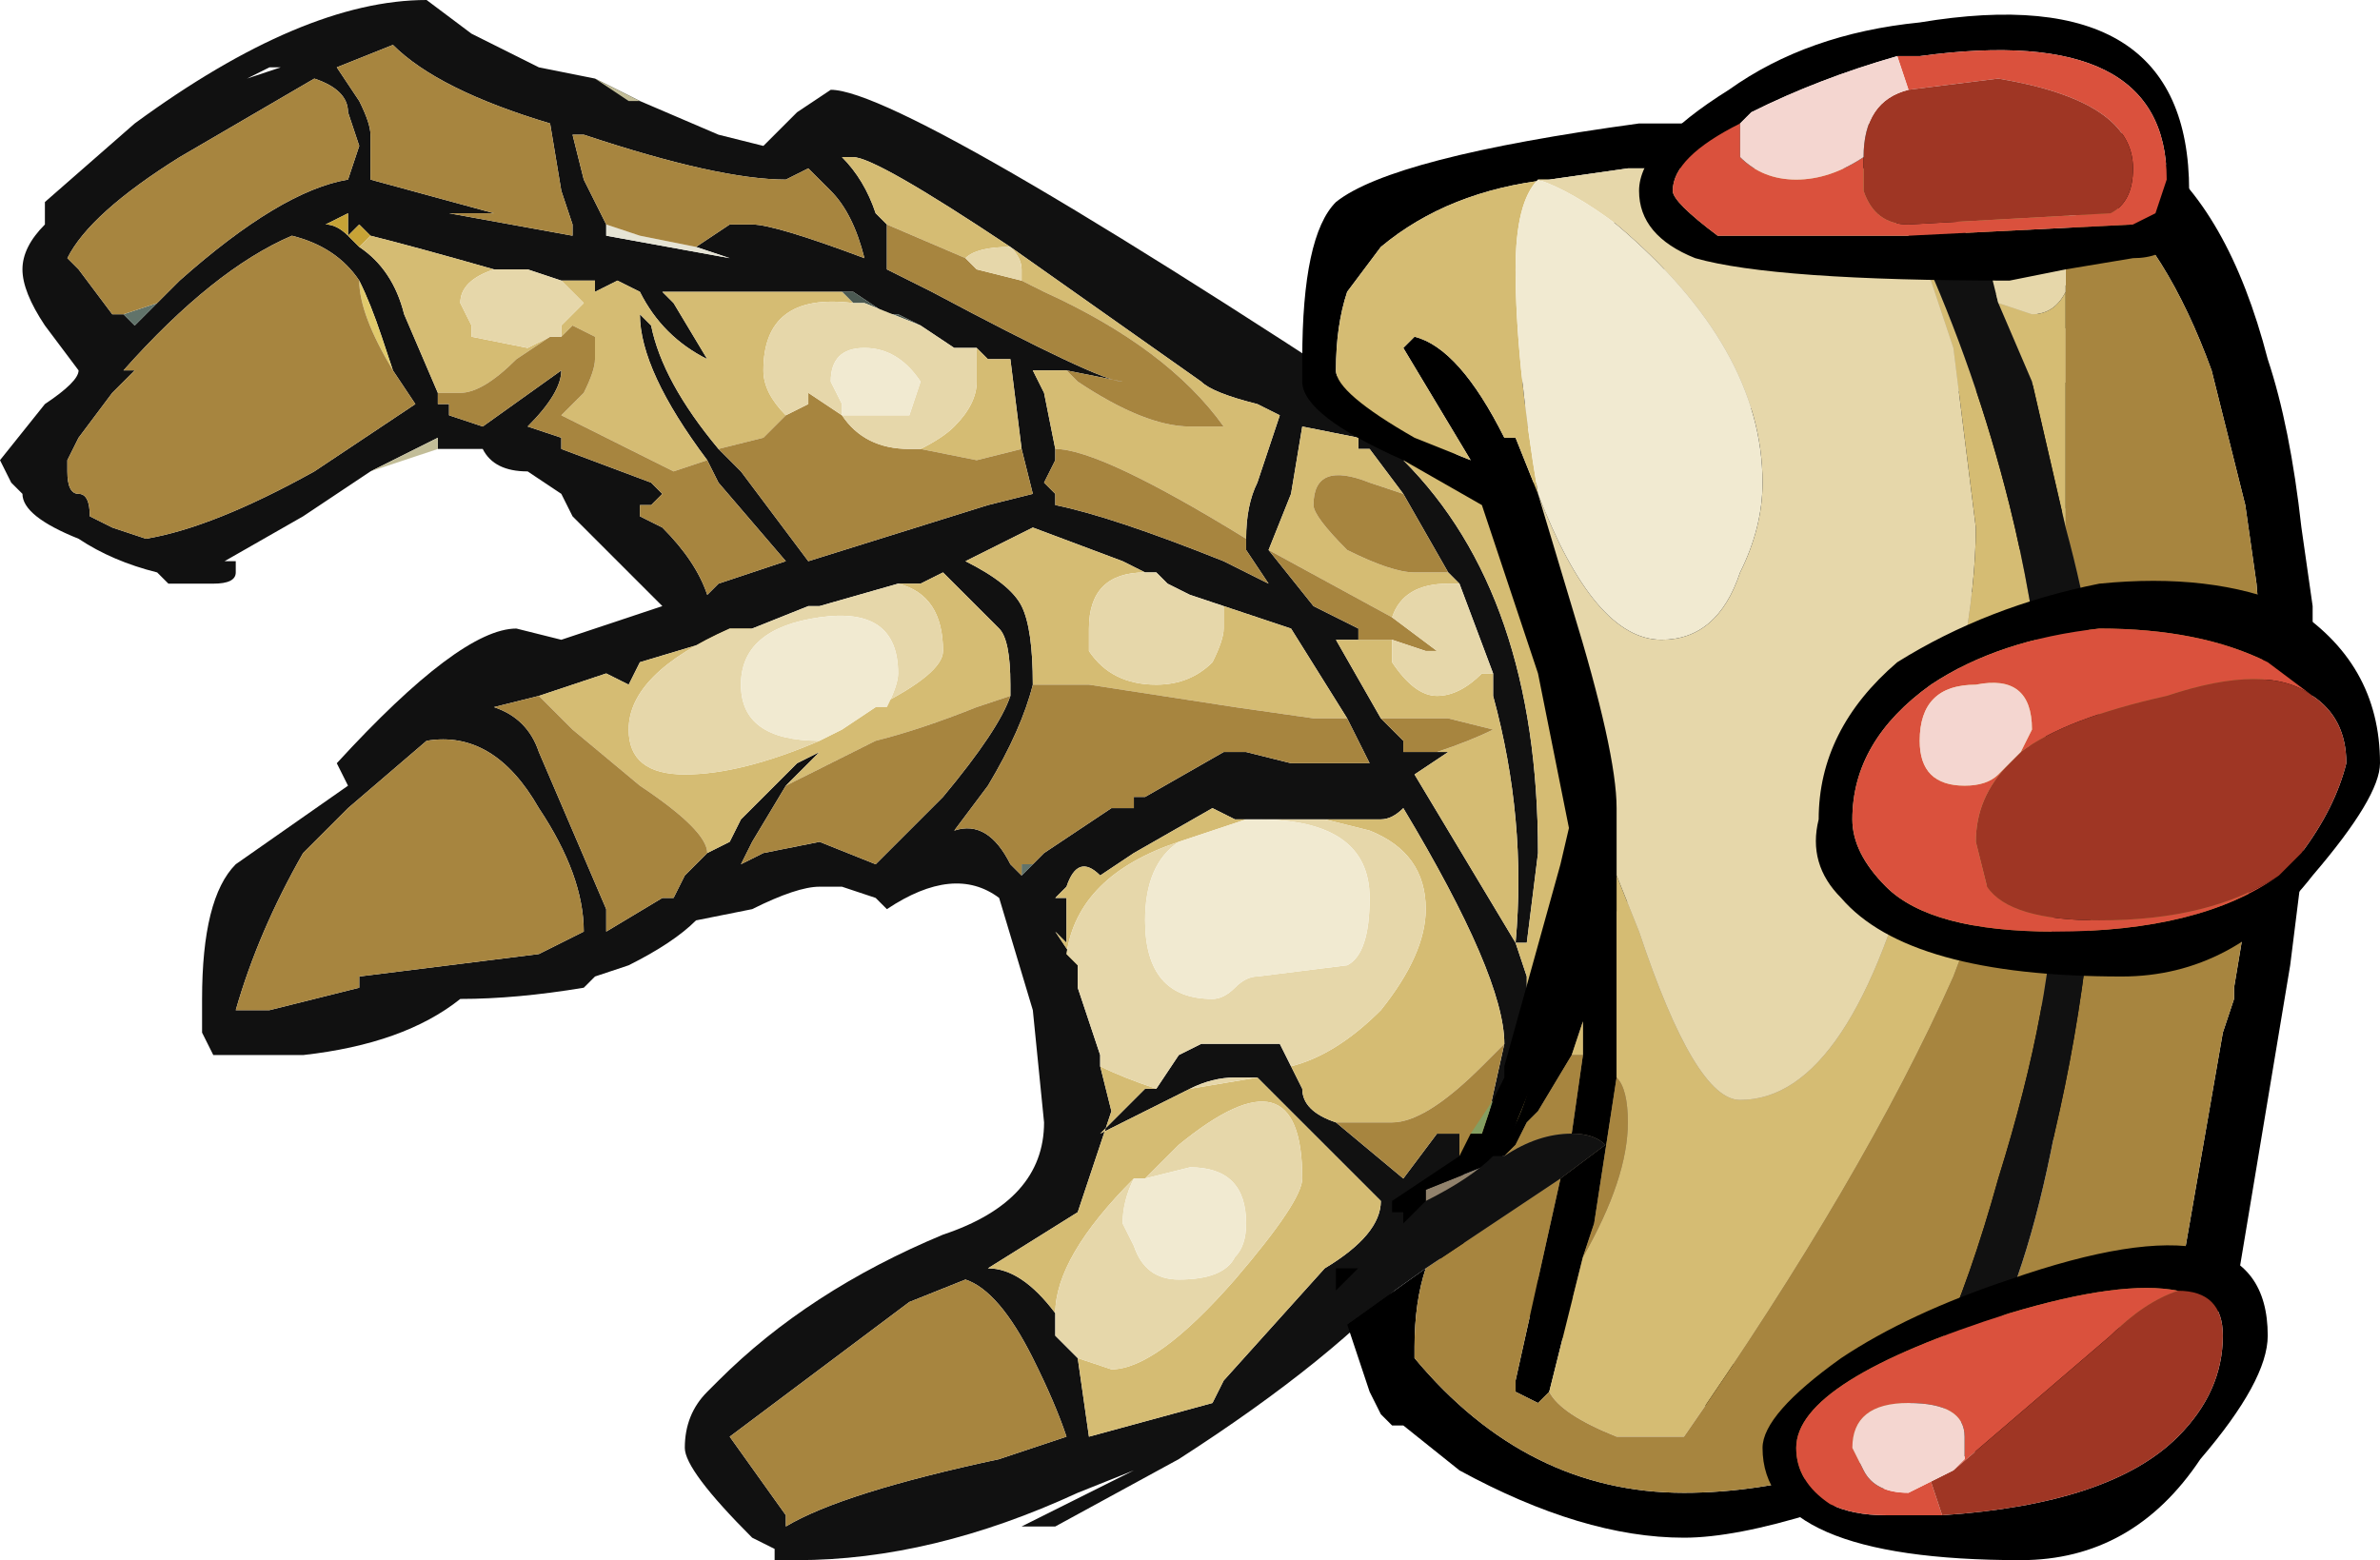 <?xml version="1.0" encoding="UTF-8" standalone="no"?>
<svg xmlns:ffdec="https://www.free-decompiler.com/flash" xmlns:xlink="http://www.w3.org/1999/xlink" ffdec:objectType="frame" height="48.65px" width="74.2px" xmlns="http://www.w3.org/2000/svg">
  <g transform="matrix(1.0, 0.0, 0.0, 1.0, 36.4, 42.0)">
    <use ffdec:characterId="210" height="6.95" transform="matrix(7.0, 0.0, 0.0, 7.0, -36.4, -42.0)" width="10.6" xlink:href="#shape0"/>
  </g>
  <defs>
    <g id="shape0" transform="matrix(1.0, 0.0, 0.0, 1.0, 5.2, 6.0)">
      <path d="M0.35 -3.6 Q0.35 -3.75 0.4 -3.85 L0.5 -4.15 0.4 -4.2 Q0.2 -4.25 0.15 -4.3 L-0.7 -4.9 Q-1.3 -5.3 -1.4 -5.3 L-1.45 -5.3 Q-1.35 -5.2 -1.3 -5.05 L-1.25 -5.0 -1.25 -4.8 -1.05 -4.7 Q-0.3 -4.3 -0.2 -4.3 L-0.45 -4.35 -0.6 -4.35 -0.55 -4.25 -0.5 -4.0 -0.5 -3.95 -0.55 -3.85 -0.5 -3.8 -0.5 -3.75 Q-0.25 -3.7 0.25 -3.5 L0.45 -3.4 0.35 -3.55 0.35 -3.6 M1.05 -3.8 L0.9 -4.0 0.85 -4.0 0.85 -4.05 0.6 -4.1 0.55 -3.8 0.45 -3.55 0.65 -3.3 0.85 -3.2 0.85 -3.15 0.75 -3.15 0.95 -2.8 1.05 -2.7 1.05 -2.65 1.2 -2.65 1.25 -2.65 1.1 -2.55 1.55 -1.8 Q1.6 -2.35 1.45 -2.9 L1.45 -3.0 1.3 -3.4 1.25 -3.45 1.05 -3.8 M-2.35 -5.55 L-2.0 -5.4 -1.8 -5.35 -1.65 -5.5 -1.5 -5.6 Q-1.15 -5.6 1.4 -3.9 L2.1 -3.75 2.15 -2.7 2.15 -2.1 1.95 -1.35 Q1.85 -1.1 1.45 -0.85 L1.4 -0.85 1.3 -0.75 1.1 -0.35 Q0.75 0.05 0.05 0.5 L-0.5 0.8 -0.65 0.8 -0.15 0.55 -0.4 0.65 Q-1.05 0.95 -1.65 0.95 L-1.75 0.95 -1.75 0.9 -1.85 0.85 Q-2.15 0.55 -2.15 0.45 -2.15 0.3 -2.05 0.2 L-2.0 0.15 Q-1.6 -0.25 -1.0 -0.5 -0.55 -0.65 -0.55 -1.0 L-0.6 -1.5 -0.75 -2.0 Q-0.95 -2.15 -1.25 -1.95 L-1.3 -2.0 -1.45 -2.05 -1.55 -2.05 Q-1.65 -2.05 -1.85 -1.95 L-2.1 -1.9 Q-2.2 -1.8 -2.4 -1.7 L-2.55 -1.65 -2.6 -1.6 Q-2.9 -1.55 -3.15 -1.55 -3.4 -1.35 -3.85 -1.3 L-4.25 -1.3 -4.3 -1.4 -4.3 -1.55 Q-4.3 -2.0 -4.15 -2.15 L-3.65 -2.5 -3.7 -2.6 Q-3.15 -3.2 -2.9 -3.2 L-2.7 -3.15 -2.25 -3.3 -2.65 -3.7 -2.7 -3.8 -2.85 -3.9 Q-3.0 -3.9 -3.05 -4.0 L-3.25 -4.0 -3.25 -4.05 -3.55 -3.9 -3.85 -3.7 -4.2 -3.5 -4.15 -3.5 -4.15 -3.45 Q-4.15 -3.4 -4.25 -3.4 L-4.45 -3.4 -4.5 -3.45 Q-4.7 -3.5 -4.85 -3.6 -5.1 -3.7 -5.1 -3.8 L-5.15 -3.85 -5.2 -3.95 -5.0 -4.2 Q-4.85 -4.3 -4.85 -4.35 L-5.0 -4.55 Q-5.1 -4.7 -5.1 -4.8 -5.1 -4.9 -5.0 -5.0 L-5.0 -5.1 -4.6 -5.45 Q-3.85 -6.0 -3.3 -6.0 L-3.1 -5.85 -2.8 -5.7 -2.55 -5.65 -2.35 -5.55 M1.65 -3.45 L1.45 -3.8 1.05 -3.95 Q1.65 -3.35 1.65 -2.2 L1.6 -1.8 1.55 -1.8 1.6 -1.65 1.6 -1.45 1.55 -1.0 1.6 -1.05 2.0 -2.55 1.85 -3.1 1.65 -3.45 M0.25 -3.3 L0.1 -3.35 0.0 -3.4 -0.05 -3.45 -0.1 -3.45 -0.2 -3.5 -0.6 -3.65 -0.9 -3.5 Q-0.7 -3.4 -0.65 -3.3 -0.6 -3.2 -0.6 -2.95 -0.65 -2.75 -0.8 -2.5 L-0.95 -2.3 Q-0.8 -2.35 -0.7 -2.15 L-0.65 -2.1 -0.6 -2.15 -0.55 -2.2 -0.25 -2.4 -0.15 -2.4 -0.15 -2.45 -0.1 -2.45 0.25 -2.65 0.35 -2.65 0.55 -2.6 0.9 -2.6 0.8 -2.8 0.55 -3.2 0.25 -3.3 M0.7 -2.35 L0.4 -2.35 0.3 -2.35 0.2 -2.4 -0.15 -2.2 -0.3 -2.1 Q-0.4 -2.2 -0.45 -2.05 L-0.5 -2.0 -0.45 -2.0 -0.45 -1.8 -0.5 -1.85 -0.4 -1.7 -0.4 -1.6 -0.3 -1.3 -0.3 -1.25 -0.25 -1.05 -0.4 -0.6 -0.8 -0.35 Q-0.65 -0.35 -0.5 -0.15 L-0.5 -0.05 -0.4 0.05 -0.35 0.4 0.2 0.25 0.25 0.15 0.7 -0.35 Q0.95 -0.5 0.95 -0.65 0.85 -0.75 0.7 -0.9 L0.4 -1.2 0.3 -1.2 Q0.2 -1.2 0.1 -1.15 L-0.3 -0.95 -0.1 -1.15 -0.05 -1.15 0.05 -1.3 0.15 -1.35 0.5 -1.35 0.55 -1.25 0.6 -1.15 Q0.6 -1.05 0.75 -1.0 L1.05 -0.75 1.2 -0.95 1.3 -0.95 1.3 -0.85 1.4 -0.9 1.5 -1.35 Q1.5 -1.65 1.05 -2.4 1.0 -2.35 0.95 -2.35 L0.7 -2.35 M1.0 -2.45 L1.0 -2.45 M-2.1 -4.9 L-1.95 -5.0 -1.85 -5.0 Q-1.75 -5.0 -1.35 -4.85 -1.4 -5.05 -1.5 -5.15 L-1.6 -5.25 -1.7 -5.2 Q-2.0 -5.2 -2.6 -5.4 L-2.65 -5.4 -2.6 -5.2 -2.5 -5.0 -2.5 -4.95 -1.95 -4.85 -2.1 -4.9 M-2.15 -5.05 L-2.15 -5.05 M-2.7 -5.15 L-2.75 -5.45 Q-3.25 -5.6 -3.45 -5.8 L-3.7 -5.7 -3.6 -5.55 Q-3.55 -5.45 -3.55 -5.4 L-3.55 -5.2 -3.0 -5.05 -3.2 -5.05 -2.65 -4.95 -2.65 -5.0 -2.7 -5.15 M-1.45 -4.7 L-2.25 -4.7 -2.2 -4.65 -2.05 -4.4 Q-2.25 -4.5 -2.35 -4.7 L-2.45 -4.75 -2.55 -4.7 -2.55 -4.75 -2.7 -4.75 -2.85 -4.8 -3.0 -4.8 Q-3.35 -4.9 -3.55 -4.95 L-3.6 -5.0 -3.65 -4.95 -3.65 -5.05 -3.75 -5.0 Q-3.7 -5.0 -3.65 -4.95 L-3.6 -4.9 Q-3.45 -4.8 -3.4 -4.6 L-3.25 -4.25 -3.25 -4.2 -3.2 -4.2 -3.2 -4.15 -3.05 -4.1 -2.7 -4.35 Q-2.7 -4.25 -2.85 -4.1 L-2.7 -4.05 -2.7 -4.0 -2.3 -3.85 -2.25 -3.8 -2.3 -3.75 -2.35 -3.75 -2.35 -3.7 -2.25 -3.65 Q-2.1 -3.5 -2.05 -3.35 L-2.0 -3.4 -1.7 -3.5 -2.0 -3.85 -2.05 -3.95 Q-2.35 -4.35 -2.35 -4.6 L-2.3 -4.55 Q-2.25 -4.3 -2.0 -4.0 L-1.9 -3.9 -1.6 -3.5 -0.8 -3.75 -0.6 -3.8 -0.65 -4.0 -0.7 -4.4 -0.8 -4.4 -0.85 -4.45 -0.95 -4.45 -1.1 -4.55 -1.2 -4.6 -1.25 -4.6 -1.4 -4.7 -1.45 -4.7 M-3.95 -5.7 L-4.1 -5.65 -4.0 -5.7 -3.95 -5.7 M-4.4 -4.75 Q-3.95 -5.15 -3.65 -5.2 L-3.6 -5.35 -3.65 -5.5 Q-3.65 -5.6 -3.8 -5.65 L-4.4 -5.3 Q-4.8 -5.05 -4.9 -4.85 L-4.85 -4.8 -4.7 -4.6 -4.65 -4.6 -4.6 -4.55 -4.4 -4.75 M-3.6 -4.75 Q-3.7 -4.9 -3.9 -4.95 -4.25 -4.8 -4.65 -4.35 L-4.6 -4.35 -4.7 -4.25 -4.85 -4.05 -4.9 -3.95 -4.9 -3.9 Q-4.9 -3.8 -4.85 -3.8 -4.8 -3.8 -4.8 -3.7 L-4.7 -3.65 -4.55 -3.6 Q-4.25 -3.65 -3.8 -3.9 L-3.35 -4.2 -3.45 -4.35 -3.5 -4.5 Q-3.55 -4.65 -3.6 -4.75 M-3.85 -2.2 Q-4.05 -1.85 -4.15 -1.5 -4.1 -1.5 -4.0 -1.5 L-3.6 -1.6 -3.6 -1.65 -2.8 -1.75 -2.6 -1.85 Q-2.6 -2.1 -2.8 -2.4 -3.0 -2.75 -3.3 -2.7 L-3.65 -2.4 -3.85 -2.2 M-0.7 -2.9 L-0.7 -2.95 Q-0.7 -3.15 -0.75 -3.2 L-1.0 -3.45 -1.1 -3.4 -1.2 -3.4 -1.55 -3.3 -1.6 -3.3 -1.85 -3.2 -2.35 -3.05 -2.4 -2.95 -2.5 -3.0 -2.8 -2.9 -3.0 -2.85 Q-2.85 -2.8 -2.8 -2.65 L-2.5 -1.95 -2.5 -1.85 -2.25 -2.0 -2.2 -2.0 -2.15 -2.1 -2.05 -2.2 -1.95 -2.25 -1.9 -2.35 -1.65 -2.6 -1.55 -2.65 -1.7 -2.5 -1.85 -2.25 -1.9 -2.15 -1.8 -2.2 -1.55 -2.25 -1.3 -2.15 -1.0 -2.45 Q-0.75 -2.75 -0.7 -2.9 M-1.45 -3.15 L-1.45 -3.15 M-0.45 -1.15 L-0.45 -1.15 M-0.9 -0.3 L-1.15 -0.2 -1.95 0.4 -1.7 0.75 -1.7 0.8 Q-1.45 0.65 -0.75 0.5 L-0.45 0.4 Q-0.5 0.25 -0.6 0.05 -0.75 -0.25 -0.9 -0.3 M-0.5 -0.85 L-0.5 -0.85" fill="#111111" fill-rule="evenodd" stroke="none"/>
      <path d="M-0.6 -2.15 L-0.65 -2.1 -0.65 -2.15 -0.6 -2.15 M-4.65 -4.6 L-4.5 -4.65 -4.4 -4.75 -4.6 -4.55 -4.65 -4.6" fill="#61736a" fill-rule="evenodd" stroke="none"/>
      <path d="M-1.4 -4.65 L-1.45 -4.7 -1.4 -4.7 -1.25 -4.6 -1.2 -4.6 -1.1 -4.55 -1.35 -4.65 -1.4 -4.65 M-2.05 -2.2 L-1.95 -2.25 -2.05 -2.2" fill="#4b5952" fill-rule="evenodd" stroke="none"/>
      <path d="M2.15 -2.7 L2.15 -2.1 2.15 -2.7" fill="#59542f" fill-rule="evenodd" stroke="none"/>
      <path d="M1.6 -1.45 L1.75 -1.7 1.85 -2.1 1.9 -2.7 Q1.9 -2.85 1.7 -3.4 L1.65 -3.45 1.85 -3.1 2.0 -2.55 1.6 -1.05 1.55 -1.0 1.6 -1.45 M-3.6 -4.9 L-3.65 -4.95 Q-3.7 -5.0 -3.75 -5.0 L-3.65 -5.05 -3.65 -4.95 -3.6 -5.0 -3.55 -4.95 -3.6 -4.9" fill="#c7a336" fill-rule="evenodd" stroke="none"/>
      <path d="M1.0 -2.45 L1.0 -2.45 M-3.45 -4.35 Q-3.6 -4.6 -3.6 -4.75 -3.55 -4.65 -3.5 -4.5 L-3.45 -4.35" fill="#e1ca6c" fill-rule="evenodd" stroke="none"/>
      <path d="M-2.5 -5.0 L-2.35 -4.95 -2.1 -4.9 -1.95 -4.85 -2.5 -4.95 -2.5 -5.0" fill="#e6e4d5" fill-rule="evenodd" stroke="none"/>
      <path d="M-3.25 -4.0 L-3.55 -3.9 -3.25 -4.05 -3.25 -4.0 M-2.55 -5.65 L-2.4 -5.55 -2.35 -5.55 -2.55 -5.65 M-0.45 -1.15 L-0.45 -1.15 M-0.5 -0.85 L-0.5 -0.85" fill="#c2bd98" fill-rule="evenodd" stroke="none"/>
      <path d="M-0.7 -4.9 L0.15 -4.3 Q0.2 -4.25 0.4 -4.2 L0.5 -4.15 0.4 -3.85 Q0.35 -3.75 0.35 -3.6 -0.3 -4.0 -0.5 -4.0 L-0.55 -4.25 -0.6 -4.35 -0.45 -4.35 -0.4 -4.3 Q-0.1 -4.1 0.1 -4.1 L0.25 -4.1 Q0.0 -4.45 -0.55 -4.7 L-0.65 -4.75 -0.65 -4.8 Q-0.65 -4.85 -0.7 -4.9 -0.85 -4.9 -0.9 -4.85 L-1.25 -5.0 -1.3 -5.05 Q-1.35 -5.2 -1.45 -5.3 L-1.4 -5.3 Q-1.3 -5.3 -0.7 -4.9 M0.45 -3.55 L0.55 -3.8 0.6 -4.1 0.85 -4.05 0.85 -4.0 0.9 -4.0 1.05 -3.8 0.9 -3.85 Q0.65 -3.95 0.65 -3.75 0.65 -3.7 0.8 -3.55 1.0 -3.45 1.1 -3.45 L1.25 -3.45 1.3 -3.4 1.25 -3.4 Q1.05 -3.4 1.0 -3.25 L0.45 -3.55 M0.85 -3.15 L1.0 -3.15 1.0 -3.05 Q1.1 -2.9 1.2 -2.9 1.3 -2.9 1.4 -3.0 L1.45 -3.0 1.45 -2.9 Q1.6 -2.35 1.55 -1.8 L1.1 -2.55 1.25 -2.65 1.2 -2.65 Q1.35 -2.7 1.45 -2.75 L1.25 -2.8 0.95 -2.8 0.75 -3.15 0.85 -3.15 M1.6 -1.45 L1.6 -1.65 1.55 -1.8 1.6 -1.8 1.65 -2.2 Q1.65 -3.35 1.05 -3.95 L1.45 -3.8 1.65 -3.45 1.7 -3.4 Q1.9 -2.85 1.9 -2.7 L1.85 -2.1 1.75 -1.7 1.6 -1.45 M0.25 -3.3 L0.55 -3.2 0.8 -2.8 0.65 -2.8 0.3 -2.85 -0.35 -2.95 -0.6 -2.95 Q-0.6 -3.2 -0.65 -3.3 -0.7 -3.4 -0.9 -3.5 L-0.6 -3.65 -0.2 -3.5 -0.1 -3.45 Q-0.35 -3.45 -0.35 -3.2 L-0.35 -3.1 Q-0.25 -2.95 -0.05 -2.95 0.1 -2.95 0.2 -3.05 0.25 -3.15 0.25 -3.2 L0.25 -3.3 M0.4 -2.35 L0.35 -2.35 0.05 -2.25 Q-0.4 -2.1 -0.45 -1.75 L-0.4 -1.7 -0.5 -1.85 -0.45 -1.8 -0.45 -2.0 -0.5 -2.0 -0.45 -2.05 Q-0.4 -2.2 -0.3 -2.1 L-0.15 -2.2 0.2 -2.4 0.3 -2.35 0.4 -2.35 M0.7 -2.35 L0.95 -2.35 Q1.0 -2.35 1.05 -2.4 1.5 -1.65 1.5 -1.35 L1.4 -1.25 Q1.15 -1.0 1.0 -1.0 L0.75 -1.0 Q0.6 -1.05 0.6 -1.15 L0.55 -1.25 Q0.75 -1.3 0.95 -1.5 1.15 -1.75 1.15 -1.95 1.15 -2.2 0.9 -2.3 L0.7 -2.35 M-0.05 -1.15 L-0.1 -1.15 -0.3 -0.95 0.1 -1.15 0.4 -1.2 0.7 -0.9 Q0.85 -0.75 0.95 -0.65 0.95 -0.5 0.7 -0.35 L0.25 0.15 0.2 0.25 -0.35 0.4 -0.4 0.05 -0.25 0.1 Q-0.05 0.1 0.3 -0.3 0.6 -0.65 0.6 -0.75 0.6 -1.35 0.05 -0.9 L-0.1 -0.75 -0.15 -0.75 Q-0.5 -0.4 -0.5 -0.15 -0.65 -0.35 -0.8 -0.35 L-0.4 -0.6 -0.25 -1.05 -0.3 -1.25 Q-0.2 -1.2 -0.05 -1.15 M-2.7 -4.75 L-2.55 -4.75 -2.55 -4.7 -2.45 -4.75 -2.35 -4.7 Q-2.25 -4.5 -2.05 -4.4 L-2.2 -4.65 -2.25 -4.7 -1.45 -4.7 -1.4 -4.65 Q-1.8 -4.7 -1.8 -4.35 -1.8 -4.25 -1.7 -4.15 L-1.8 -4.05 -2.0 -4.0 Q-2.25 -4.3 -2.3 -4.55 L-2.35 -4.6 Q-2.35 -4.35 -2.05 -3.95 L-2.2 -3.9 -2.7 -4.15 -2.6 -4.25 Q-2.55 -4.35 -2.55 -4.4 L-2.55 -4.5 -2.65 -4.55 -2.7 -4.5 -2.7 -4.55 -2.6 -4.65 -2.7 -4.75 M-0.85 -4.45 L-0.8 -4.4 -0.7 -4.4 -0.65 -4.0 -0.85 -3.95 -1.1 -4.0 Q-1.0 -4.05 -0.95 -4.1 -0.85 -4.2 -0.85 -4.3 L-0.85 -4.45 M-3.0 -4.8 Q-3.15 -4.75 -3.15 -4.65 L-3.1 -4.55 -3.1 -4.5 -2.85 -4.45 -2.75 -4.5 -2.9 -4.4 Q-3.05 -4.25 -3.15 -4.25 L-3.25 -4.25 -3.4 -4.6 Q-3.45 -4.8 -3.6 -4.9 L-3.55 -4.95 Q-3.35 -4.9 -3.0 -4.8 M-1.2 -3.4 L-1.1 -3.4 -1.0 -3.45 -0.75 -3.2 Q-0.7 -3.15 -0.7 -2.95 L-0.7 -2.9 -0.85 -2.85 Q-1.1 -2.75 -1.3 -2.7 L-1.7 -2.5 -1.55 -2.65 -1.65 -2.6 -1.9 -2.35 -1.95 -2.25 -2.05 -2.2 Q-2.05 -2.3 -2.35 -2.5 L-2.65 -2.75 -2.8 -2.9 -2.5 -3.0 -2.4 -2.95 -2.35 -3.05 -1.85 -3.2 -1.95 -3.2 Q-2.4 -3.0 -2.4 -2.75 -2.4 -2.55 -2.15 -2.55 -1.9 -2.55 -1.55 -2.7 L-1.45 -2.75 -1.3 -2.85 Q-1.0 -3.0 -1.0 -3.1 -1.0 -3.35 -1.2 -3.4" fill="#d5bc73" fill-rule="evenodd" stroke="none"/>
      <path d="M-0.65 -4.75 L-0.55 -4.7 Q0.0 -4.45 0.25 -4.1 L0.1 -4.1 Q-0.1 -4.1 -0.4 -4.3 L-0.45 -4.35 -0.2 -4.3 Q-0.3 -4.3 -1.05 -4.7 L-1.25 -4.8 -1.25 -5.0 -0.9 -4.85 -0.85 -4.8 -0.65 -4.75 M-0.5 -4.0 Q-0.3 -4.0 0.35 -3.6 L0.35 -3.55 0.45 -3.4 0.25 -3.5 Q-0.25 -3.7 -0.5 -3.75 L-0.5 -3.8 -0.55 -3.85 -0.5 -3.95 -0.5 -4.0 M0.45 -3.55 L1.0 -3.25 1.2 -3.1 1.15 -3.1 1.0 -3.15 0.85 -3.15 0.85 -3.2 0.65 -3.3 0.45 -3.55 M1.25 -3.45 L1.1 -3.45 Q1.0 -3.45 0.8 -3.55 0.65 -3.7 0.65 -3.75 0.65 -3.95 0.9 -3.85 L1.05 -3.8 1.25 -3.45 M0.95 -2.8 L1.25 -2.8 1.45 -2.75 Q1.35 -2.7 1.2 -2.65 L1.05 -2.65 1.05 -2.7 0.95 -2.8 M0.8 -2.8 L0.9 -2.6 0.55 -2.6 0.35 -2.65 0.25 -2.65 -0.1 -2.45 -0.15 -2.45 -0.15 -2.4 -0.25 -2.4 -0.55 -2.2 -0.6 -2.15 -0.65 -2.15 -0.65 -2.1 -0.7 -2.15 Q-0.8 -2.35 -0.95 -2.3 L-0.8 -2.5 Q-0.65 -2.75 -0.6 -2.95 L-0.35 -2.95 0.3 -2.85 0.65 -2.8 0.8 -2.8 M1.5 -1.35 L1.4 -0.9 1.3 -0.85 1.3 -0.95 1.2 -0.95 1.05 -0.75 0.75 -1.0 1.0 -1.0 Q1.15 -1.0 1.4 -1.25 L1.5 -1.35 M-2.5 -5.0 L-2.6 -5.2 -2.65 -5.4 -2.6 -5.4 Q-2.0 -5.2 -1.7 -5.2 L-1.6 -5.25 -1.5 -5.15 Q-1.4 -5.05 -1.35 -4.85 -1.75 -5.0 -1.85 -5.0 L-1.95 -5.0 -2.1 -4.9 -2.35 -4.95 -2.5 -5.0 M-2.15 -5.05 L-2.15 -5.05 M-2.7 -5.15 L-2.65 -5.0 -2.65 -4.95 -3.2 -5.05 -3.0 -5.05 -3.55 -5.2 -3.55 -5.4 Q-3.55 -5.45 -3.6 -5.55 L-3.7 -5.7 -3.45 -5.8 Q-3.25 -5.6 -2.75 -5.45 L-2.7 -5.15 M-2.7 -4.5 L-2.65 -4.55 -2.55 -4.5 -2.55 -4.4 Q-2.55 -4.35 -2.6 -4.25 L-2.7 -4.15 -2.2 -3.9 -2.05 -3.95 -2.0 -3.85 -1.7 -3.5 -2.0 -3.4 -2.05 -3.35 Q-2.1 -3.5 -2.25 -3.65 L-2.35 -3.7 -2.35 -3.75 -2.3 -3.75 -2.25 -3.8 -2.3 -3.85 -2.7 -4.0 -2.7 -4.05 -2.85 -4.1 Q-2.7 -4.25 -2.7 -4.35 L-3.05 -4.1 -3.2 -4.15 -3.2 -4.2 -3.25 -4.2 -3.25 -4.25 -3.15 -4.25 Q-3.05 -4.25 -2.9 -4.4 L-2.75 -4.5 -2.7 -4.5 M-2.0 -4.0 L-1.8 -4.05 -1.7 -4.15 -1.6 -4.2 -1.6 -4.25 -1.45 -4.15 Q-1.35 -4.0 -1.15 -4.0 L-1.1 -4.0 -0.85 -3.95 -0.65 -4.0 -0.6 -3.8 -0.8 -3.75 -1.6 -3.5 -1.9 -3.9 -2.0 -4.0 M-4.65 -4.6 L-4.7 -4.6 -4.85 -4.8 -4.9 -4.85 Q-4.8 -5.05 -4.4 -5.3 L-3.8 -5.65 Q-3.65 -5.6 -3.65 -5.5 L-3.6 -5.35 -3.65 -5.2 Q-3.95 -5.15 -4.4 -4.75 L-4.5 -4.65 -4.65 -4.6 M-3.45 -4.35 L-3.35 -4.2 -3.8 -3.9 Q-4.25 -3.65 -4.55 -3.6 L-4.7 -3.65 -4.8 -3.7 Q-4.8 -3.8 -4.85 -3.8 -4.9 -3.8 -4.9 -3.9 L-4.9 -3.95 -4.85 -4.05 -4.7 -4.25 -4.6 -4.35 -4.65 -4.35 Q-4.25 -4.8 -3.9 -4.95 -3.7 -4.9 -3.6 -4.75 -3.6 -4.6 -3.45 -4.35 M-3.85 -2.2 L-3.65 -2.4 -3.3 -2.7 Q-3.0 -2.75 -2.8 -2.4 -2.6 -2.1 -2.6 -1.85 L-2.8 -1.75 -3.6 -1.65 -3.6 -1.6 -4.0 -1.5 Q-4.1 -1.5 -4.15 -1.5 -4.05 -1.85 -3.85 -2.2 M-2.8 -2.9 L-2.65 -2.75 -2.35 -2.5 Q-2.05 -2.3 -2.05 -2.2 L-2.15 -2.1 -2.2 -2.0 -2.25 -2.0 -2.5 -1.85 -2.5 -1.95 -2.8 -2.65 Q-2.85 -2.8 -3.0 -2.85 L-2.8 -2.9 M-1.7 -2.5 L-1.3 -2.7 Q-1.1 -2.75 -0.85 -2.85 L-0.7 -2.9 Q-0.75 -2.75 -1.0 -2.45 L-1.3 -2.15 -1.55 -2.25 -1.8 -2.2 -1.9 -2.15 -1.85 -2.25 -1.7 -2.5 M-0.9 -0.3 Q-0.75 -0.25 -0.6 0.05 -0.5 0.25 -0.45 0.4 L-0.75 0.5 Q-1.45 0.65 -1.7 0.8 L-1.7 0.75 -1.95 0.4 -1.15 -0.2 -0.9 -0.3" fill="#a7853f" fill-rule="evenodd" stroke="none"/>
      <path d="M-0.7 -4.9 Q-0.65 -4.85 -0.65 -4.8 L-0.65 -4.75 -0.85 -4.8 -0.9 -4.85 Q-0.85 -4.9 -0.7 -4.9 M1.0 -3.25 Q1.05 -3.4 1.25 -3.4 L1.3 -3.4 1.45 -3.0 1.4 -3.0 Q1.3 -2.9 1.2 -2.9 1.1 -2.9 1.0 -3.05 L1.0 -3.15 1.15 -3.1 1.2 -3.1 1.0 -3.25 M-0.1 -3.45 L-0.05 -3.45 0.0 -3.4 0.1 -3.35 0.25 -3.3 0.25 -3.2 Q0.25 -3.15 0.2 -3.05 0.1 -2.95 -0.05 -2.95 -0.25 -2.95 -0.35 -3.1 L-0.35 -3.2 Q-0.35 -3.45 -0.1 -3.45 M0.35 -2.35 L0.4 -2.35 0.35 -2.35 M0.4 -2.35 L0.7 -2.35 0.9 -2.3 Q1.15 -2.2 1.15 -1.95 1.15 -1.75 0.95 -1.5 0.75 -1.3 0.55 -1.25 L0.5 -1.35 0.15 -1.35 0.05 -1.3 -0.05 -1.15 Q-0.2 -1.2 -0.3 -1.25 L-0.3 -1.3 -0.4 -1.6 -0.4 -1.7 -0.45 -1.75 Q-0.4 -2.1 0.05 -2.25 -0.1 -2.15 -0.1 -1.9 -0.1 -1.55 0.2 -1.55 0.25 -1.55 0.3 -1.6 0.35 -1.65 0.4 -1.65 L0.8 -1.7 Q0.9 -1.75 0.9 -2.0 0.9 -2.35 0.4 -2.35 M0.1 -1.15 Q0.2 -1.2 0.3 -1.2 L0.4 -1.2 0.1 -1.15 M-0.4 0.05 L-0.5 -0.05 -0.5 -0.15 Q-0.5 -0.4 -0.15 -0.75 -0.2 -0.65 -0.2 -0.55 L-0.15 -0.45 Q-0.1 -0.3 0.05 -0.3 0.25 -0.3 0.3 -0.4 0.35 -0.45 0.35 -0.55 0.35 -0.8 0.1 -0.8 L-0.1 -0.75 0.05 -0.9 Q0.6 -1.35 0.6 -0.75 0.6 -0.65 0.3 -0.3 -0.05 0.1 -0.25 0.1 L-0.4 0.05 M-2.7 -4.75 L-2.6 -4.65 -2.7 -4.55 -2.7 -4.5 -2.75 -4.5 -2.85 -4.45 -3.1 -4.5 -3.1 -4.55 -3.15 -4.65 Q-3.15 -4.75 -3.0 -4.8 L-2.85 -4.8 -2.7 -4.75 M-1.7 -4.15 Q-1.8 -4.25 -1.8 -4.35 -1.8 -4.7 -1.4 -4.65 L-1.35 -4.65 -1.1 -4.55 -0.95 -4.45 -0.85 -4.45 -0.85 -4.3 Q-0.85 -4.2 -0.95 -4.1 -1.0 -4.05 -1.1 -4.0 L-1.15 -4.0 Q-1.35 -4.0 -1.45 -4.15 L-1.6 -4.25 -1.6 -4.2 -1.7 -4.15 M-1.45 -4.2 L-1.45 -4.15 -1.15 -4.15 -1.1 -4.3 Q-1.2 -4.45 -1.35 -4.45 -1.5 -4.45 -1.5 -4.3 L-1.45 -4.2 M-1.2 -3.4 Q-1.0 -3.35 -1.0 -3.1 -1.0 -3.0 -1.3 -2.85 L-1.25 -2.85 Q-1.2 -2.95 -1.2 -3.0 -1.2 -3.3 -1.55 -3.25 -1.9 -3.2 -1.9 -2.95 -1.9 -2.7 -1.55 -2.7 -1.9 -2.55 -2.15 -2.55 -2.4 -2.55 -2.4 -2.75 -2.4 -3.0 -1.95 -3.2 L-1.85 -3.2 -1.6 -3.3 -1.55 -3.3 -1.2 -3.4" fill="#e6d7aa" fill-rule="evenodd" stroke="none"/>
      <path d="M0.35 -2.35 L0.4 -2.35 Q0.9 -2.35 0.9 -2.0 0.9 -1.75 0.8 -1.7 L0.4 -1.65 Q0.35 -1.65 0.3 -1.6 0.25 -1.55 0.2 -1.55 -0.1 -1.55 -0.1 -1.9 -0.1 -2.15 0.05 -2.25 L0.35 -2.35 M-0.1 -0.75 L0.1 -0.8 Q0.35 -0.8 0.35 -0.55 0.35 -0.45 0.3 -0.4 0.25 -0.3 0.05 -0.3 -0.1 -0.3 -0.15 -0.45 L-0.2 -0.55 Q-0.2 -0.65 -0.15 -0.75 L-0.1 -0.75 M-1.45 -4.2 L-1.5 -4.3 Q-1.5 -4.45 -1.35 -4.45 -1.2 -4.45 -1.1 -4.3 L-1.15 -4.15 -1.45 -4.15 -1.45 -4.2 M-1.3 -2.85 L-1.45 -2.75 -1.55 -2.7 Q-1.9 -2.7 -1.9 -2.95 -1.9 -3.2 -1.55 -3.25 -1.2 -3.3 -1.2 -3.0 -1.2 -2.95 -1.25 -2.85 L-1.3 -2.85 M-1.45 -3.15 L-1.45 -3.15" fill="#f1ead1" fill-rule="evenodd" stroke="none"/>
      <path d="M4.15 -4.45 L4.35 -4.35 4.25 -4.15 4.05 -4.3 4.15 -4.45 M3.2 -4.7 L3.05 -4.7 3.1 -4.75 3.25 -4.8 3.2 -4.7 M1.9 -1.85 L4.35 -4.05 4.45 -4.0 Q4.4 -2.7 4.05 -1.85 L3.15 0.05 2.95 0.2 2.25 0.0 1.25 -0.5 1.15 -0.65 1.15 -0.7 1.4 -0.8 1.35 -0.5 1.9 -1.85 M3.15 -2.75 Q3.0 -2.75 2.95 -2.7 L2.9 -2.65 3.0 -2.6 3.15 -2.75 M3.0 -2.8 L3.4 -2.85 Q3.35 -2.95 3.05 -2.9 L3.0 -2.8" fill="#91826c" fill-rule="evenodd" stroke="none"/>
      <path d="M4.35 -4.35 L4.15 -4.45 Q3.65 -4.75 3.2 -4.85 L3.0 -4.85 2.2 -4.8 1.55 -4.15 1.7 -4.85 Q1.95 -5.15 3.0 -5.0 4.1 -4.85 4.5 -4.35 L4.55 -3.7 4.55 -3.05 4.35 -2.1 Q3.95 -0.65 3.35 0.1 L3.05 0.3 2.2 0.25 1.05 -0.5 1.05 -0.6 1.0 -0.6 1.0 -0.65 1.3 -0.85 1.35 -0.95 1.4 -0.95 1.45 -1.1 1.5 -1.2 1.5 -1.25 1.75 -2.15 Q2.0 -3.2 2.0 -3.5 L1.95 -3.75 1.95 -3.8 1.6 -4.1 4.05 -4.3 4.25 -4.15 4.35 -4.35 M1.9 -1.85 L1.35 -0.5 1.4 -0.8 1.15 -0.7 1.15 -0.65 1.25 -0.5 2.25 0.0 2.95 0.2 3.15 0.05 4.05 -1.85 Q4.4 -2.7 4.45 -4.0 L4.35 -4.05 1.9 -1.85 M1.35 -0.8 L1.35 -0.8" fill="#000000" fill-rule="evenodd" stroke="none"/>
      <path d="M4.15 -4.45 L4.05 -4.3 1.6 -4.1 1.55 -4.15 2.2 -4.8 3.0 -4.85 3.2 -4.85 Q3.65 -4.75 4.15 -4.45 M4.25 -4.15 L4.35 -4.35 4.25 -4.15 M3.2 -4.7 L3.25 -4.8 3.1 -4.75 3.05 -4.7 3.2 -4.7 M4.35 -4.05 L1.9 -1.85 4.35 -4.05 M3.0 -2.8 L3.05 -2.9 Q3.35 -2.95 3.4 -2.85 L3.0 -2.8 M3.15 -2.75 L3.0 -2.6 2.9 -2.65 2.95 -2.7 Q3.0 -2.75 3.15 -2.75" fill="#aca28a" fill-rule="evenodd" stroke="none"/>
      <path d="M1.95 -3.75 L1.95 -3.8 1.95 -3.75" fill="#e6e4d5" fill-rule="evenodd" stroke="none"/>
      <path d="M1.5 -1.2 L1.5 -1.25 1.5 -1.2" fill="#c2bd98" fill-rule="evenodd" stroke="none"/>
      <path d="M1.35 -0.95 L1.45 -1.1 1.4 -0.95 1.35 -0.95" fill="#849e61" fill-rule="evenodd" stroke="none"/>
      <path d="M1.7 0.2 L1.65 0.25 1.55 0.2 1.55 0.15 1.75 -0.75 1.95 -0.9 Q1.9 -0.95 1.8 -0.95 L1.85 -1.3 1.85 -1.45 1.8 -1.3 1.65 -1.05 1.6 -1.0 1.55 -0.9 1.5 -0.85 1.45 -0.85 Q1.6 -1.0 1.65 -1.35 L1.8 -1.9 1.85 -2.0 1.65 -3.0 1.4 -3.75 1.05 -3.95 Q0.6 -4.15 0.6 -4.3 L0.6 -4.4 Q0.6 -4.95 0.75 -5.1 1.0 -5.3 2.1 -5.45 L3.45 -5.45 Q4.55 -5.75 4.9 -4.4 5.0 -4.1 5.05 -3.65 L5.1 -3.3 5.1 -2.75 5.05 -2.1 5.0 -1.7 4.75 -0.2 3.75 0.4 Q2.75 0.85 2.3 0.85 1.85 0.85 1.3 0.55 L1.05 0.35 1.0 0.35 0.95 0.3 0.9 0.2 0.8 -0.1 1.15 -0.35 Q1.1 -0.2 1.1 0.0 L1.1 0.05 Q1.6 0.65 2.3 0.65 2.95 0.65 3.7 0.25 L4.5 -0.25 4.7 -1.4 4.75 -1.55 4.75 -1.6 4.8 -1.9 4.9 -2.8 4.85 -3.4 4.8 -3.75 4.65 -4.35 Q4.45 -4.9 4.15 -5.15 L3.35 -5.25 3.1 -5.25 2.5 -5.25 2.05 -5.25 1.7 -5.2 Q1.25 -5.15 0.95 -4.9 L0.8 -4.7 Q0.75 -4.55 0.75 -4.35 0.75 -4.25 1.1 -4.05 L1.35 -3.95 1.05 -4.45 1.1 -4.5 Q1.3 -4.45 1.5 -4.05 L1.55 -4.05 1.65 -3.8 1.8 -3.3 Q2.0 -2.65 2.0 -2.4 L2.0 -2.1 2.0 -1.2 1.9 -0.55 1.85 -0.4 1.7 0.2 M0.75 -0.25 L0.75 -0.35 0.85 -0.35 0.75 -0.25" fill="#000000" fill-rule="evenodd" stroke="none"/>
      <path d="M4.0 -4.7 L4.0 -3.65 3.85 -4.3 3.7 -4.65 3.85 -4.6 Q3.95 -4.6 4.0 -4.7 M3.9 -2.9 Q3.75 -2.3 3.5 -1.65 3.1 -0.75 2.3 0.4 L2.0 0.4 Q1.75 0.3 1.7 0.2 L1.85 -0.4 Q2.05 -0.75 2.05 -1.0 2.05 -1.15 2.0 -1.2 L2.0 -2.1 2.1 -1.85 Q2.35 -1.1 2.55 -1.1 3.05 -1.1 3.35 -2.3 3.6 -3.15 3.6 -3.65 L3.5 -4.45 3.35 -4.9 Q3.6 -4.35 3.75 -3.75 3.85 -3.35 3.9 -2.9 M4.15 -5.15 L4.05 -5.05 3.6 -4.9 3.35 -5.25 4.15 -5.15 M3.1 -5.25 L3.25 -5.0 2.5 -5.25 3.1 -5.25 M1.8 -1.3 L1.85 -1.45 1.85 -1.3 1.8 -1.3 M1.65 -3.8 L1.55 -4.05 1.5 -4.05 Q1.3 -4.45 1.1 -4.5 L1.05 -4.45 1.35 -3.95 1.1 -4.05 Q0.75 -4.25 0.75 -4.35 0.75 -4.55 0.8 -4.7 L0.95 -4.9 Q1.25 -5.15 1.7 -5.2 L1.65 -5.2 Q1.55 -5.1 1.55 -4.8 1.55 -4.4 1.65 -3.8" fill="#d5bc73" fill-rule="evenodd" stroke="none"/>
      <path d="M4.0 -4.85 L4.05 -5.05 4.15 -5.15 Q4.45 -4.9 4.65 -4.35 L4.8 -3.75 4.85 -3.4 4.9 -2.8 4.8 -1.9 4.75 -1.6 4.75 -1.55 4.7 -1.4 4.5 -0.25 3.7 0.25 Q2.95 0.65 2.3 0.65 1.6 0.65 1.1 0.05 L1.1 0.0 Q1.1 -0.2 1.15 -0.35 L1.75 -0.75 1.55 0.15 1.55 0.2 1.65 0.25 1.7 0.2 Q1.75 0.3 2.0 0.4 L2.3 0.4 Q3.1 -0.75 3.5 -1.65 3.75 -2.3 3.9 -2.9 L3.95 -2.1 Q3.95 -1.55 3.7 -0.75 3.45 0.15 3.15 0.45 3.7 0.35 3.95 -0.95 4.15 -1.8 4.15 -2.7 4.15 -3.1 4.0 -3.65 L4.0 -4.7 4.0 -4.85 M2.0 -1.2 Q2.05 -1.15 2.05 -1.0 2.05 -0.75 1.85 -0.4 L1.9 -0.55 2.0 -1.2 M1.5 -0.85 L1.55 -0.9 1.6 -1.0 1.65 -1.05 1.8 -1.3 1.85 -1.3 1.8 -0.95 Q1.65 -0.95 1.5 -0.85" fill="#a7853f" fill-rule="evenodd" stroke="none"/>
      <path d="M4.0 -3.65 Q4.15 -3.1 4.15 -2.7 4.15 -1.8 3.95 -0.95 3.7 0.35 3.15 0.45 3.45 0.15 3.7 -0.75 3.95 -1.55 3.95 -2.1 L3.9 -2.9 Q3.85 -3.35 3.75 -3.75 3.6 -4.35 3.35 -4.9 L3.25 -5.0 3.1 -5.25 3.35 -5.25 3.6 -4.9 3.65 -4.85 3.7 -4.65 3.85 -4.3 4.0 -3.65 M1.75 -0.75 L1.15 -0.35 0.8 -0.1 0.65 0.0 Q0.65 0.05 0.65 -0.05 0.65 -0.15 0.75 -0.25 L0.85 -0.35 1.15 -0.65 Q1.35 -0.75 1.45 -0.85 L1.5 -0.85 Q1.65 -0.95 1.8 -0.95 1.9 -0.95 1.95 -0.9 L1.75 -0.75" fill="#111111" fill-rule="evenodd" stroke="none"/>
      <path d="M4.0 -4.85 L4.0 -4.7 Q3.95 -4.6 3.85 -4.6 L3.7 -4.65 3.65 -4.85 4.0 -4.85 M3.25 -5.0 L3.35 -4.9 3.5 -4.45 3.6 -3.65 Q3.6 -3.15 3.35 -2.3 3.05 -1.1 2.55 -1.1 2.35 -1.1 2.1 -1.85 L2.0 -2.1 2.0 -2.4 Q2.0 -2.65 1.8 -3.3 L1.65 -3.8 Q1.9 -3.15 2.2 -3.15 2.45 -3.15 2.55 -3.45 2.65 -3.65 2.65 -3.85 2.65 -4.45 2.0 -5.0 1.8 -5.15 1.65 -5.2 L1.7 -5.2 2.05 -5.25 2.5 -5.25 3.25 -5.0" fill="#e6d7aa" fill-rule="evenodd" stroke="none"/>
      <path d="M4.05 -5.05 L4.0 -4.85 3.65 -4.85 3.6 -4.9 4.05 -5.05 M1.65 -3.8 Q1.55 -4.4 1.55 -4.8 1.55 -5.1 1.65 -5.2 1.8 -5.15 2.0 -5.0 2.65 -4.45 2.65 -3.85 2.65 -3.65 2.55 -3.45 2.45 -3.15 2.2 -3.15 1.9 -3.15 1.65 -3.8" fill="#f1ead1" fill-rule="evenodd" stroke="none"/>
      <path d="M2.55 -5.45 Q2.25 -5.3 2.25 -5.15 2.25 -5.1 2.45 -4.95 L3.3 -4.95 4.3 -5.0 4.4 -5.05 4.45 -5.2 Q4.45 -5.9 3.35 -5.75 L3.25 -5.75 Q2.9 -5.65 2.6 -5.5 L2.55 -5.45 M4.0 -4.8 L3.75 -4.75 Q2.7 -4.75 2.35 -4.85 2.1 -4.95 2.1 -5.15 2.1 -5.35 2.5 -5.6 2.85 -5.85 3.35 -5.9 4.55 -6.1 4.55 -5.15 4.55 -4.85 4.3 -4.85 L4.0 -4.8 M5.1 -2.9 L4.9 -3.05 Q4.6 -3.2 4.15 -3.2 3.7 -3.15 3.4 -2.95 3.05 -2.7 3.05 -2.35 3.05 -2.2 3.2 -2.05 3.4 -1.85 3.95 -1.85 4.6 -1.85 4.95 -2.1 L5.05 -2.2 Q5.2 -2.4 5.25 -2.6 5.25 -2.8 5.1 -2.9 M5.4 -2.6 Q5.4 -2.45 5.1 -2.1 4.75 -1.65 4.25 -1.65 3.3 -1.65 3.0 -2.0 2.85 -2.15 2.9 -2.35 2.9 -2.75 3.25 -3.05 3.65 -3.3 4.15 -3.4 4.65 -3.45 5.0 -3.3 5.4 -3.05 5.4 -2.6 M3.45 0.75 Q4.2 0.7 4.5 0.4 4.7 0.2 4.7 -0.05 4.7 -0.25 4.5 -0.25 4.25 -0.3 3.75 -0.15 2.8 0.15 2.8 0.45 2.8 0.6 2.95 0.7 3.05 0.75 3.2 0.75 L3.45 0.75 M4.9 -0.05 Q4.9 0.15 4.6 0.5 4.3 0.95 3.8 0.95 2.65 0.95 2.65 0.45 2.65 0.3 3.0 0.05 3.3 -0.15 3.75 -0.3 4.9 -0.7 4.9 -0.05" fill="#000000" fill-rule="evenodd" stroke="none"/>
      <path d="M3.25 -5.75 L3.35 -5.75 Q4.45 -5.9 4.45 -5.2 L4.4 -5.05 4.3 -5.0 3.3 -4.95 2.45 -4.95 Q2.25 -5.1 2.25 -5.15 2.25 -5.3 2.55 -5.45 L2.55 -5.4 Q2.55 -5.35 2.55 -5.3 2.65 -5.2 2.8 -5.2 2.95 -5.2 3.1 -5.3 L3.1 -5.15 Q3.15 -5.0 3.3 -5.0 L4.2 -5.05 Q4.3 -5.1 4.3 -5.25 4.3 -5.55 3.7 -5.65 L3.3 -5.6 3.25 -5.75 M5.1 -2.9 Q4.9 -3.05 4.45 -2.9 4.0 -2.8 3.8 -2.65 L3.85 -2.75 Q3.85 -3.0 3.6 -2.95 3.35 -2.95 3.35 -2.7 3.35 -2.5 3.55 -2.5 3.65 -2.5 3.7 -2.55 L3.75 -2.6 Q3.6 -2.45 3.6 -2.25 L3.65 -2.05 Q3.75 -1.9 4.15 -1.9 4.65 -1.9 4.95 -2.1 4.6 -1.85 3.95 -1.85 3.4 -1.85 3.2 -2.05 3.05 -2.2 3.05 -2.35 3.05 -2.7 3.4 -2.95 3.7 -3.15 4.15 -3.2 4.6 -3.2 4.9 -3.05 L5.1 -2.9 M4.5 -0.25 Q4.35 -0.2 4.2 -0.05 L3.5 0.55 3.55 0.5 3.55 0.4 Q3.55 0.25 3.3 0.25 3.05 0.25 3.05 0.45 L3.1 0.55 Q3.15 0.65 3.3 0.65 L3.4 0.6 3.45 0.75 3.2 0.75 Q3.05 0.75 2.95 0.7 2.8 0.6 2.8 0.45 2.8 0.15 3.75 -0.15 4.25 -0.3 4.5 -0.25" fill="#da513d" fill-rule="evenodd" stroke="none"/>
      <path d="M3.3 -5.6 L3.7 -5.65 Q4.3 -5.55 4.3 -5.25 4.3 -5.1 4.2 -5.05 L3.3 -5.0 Q3.15 -5.0 3.1 -5.15 L3.1 -5.3 Q3.1 -5.55 3.3 -5.6 M3.8 -2.65 Q4.0 -2.8 4.45 -2.9 4.9 -3.05 5.1 -2.9 5.25 -2.8 5.25 -2.6 5.2 -2.4 5.05 -2.2 L4.95 -2.1 Q4.65 -1.9 4.15 -1.9 3.75 -1.9 3.65 -2.05 L3.6 -2.25 Q3.6 -2.45 3.75 -2.6 L3.8 -2.65 M4.5 -0.25 Q4.7 -0.25 4.7 -0.05 4.7 0.2 4.5 0.4 4.2 0.7 3.45 0.75 L3.4 0.6 3.5 0.55 4.2 -0.05 Q4.35 -0.2 4.5 -0.25" fill="#9f3624" fill-rule="evenodd" stroke="none"/>
      <path d="M2.55 -5.45 L2.6 -5.5 Q2.9 -5.65 3.25 -5.75 L3.3 -5.6 Q3.1 -5.55 3.1 -5.3 2.95 -5.2 2.8 -5.2 2.65 -5.2 2.55 -5.3 2.55 -5.35 2.55 -5.4 L2.55 -5.45 M3.75 -2.6 L3.7 -2.55 Q3.65 -2.5 3.55 -2.5 3.35 -2.5 3.35 -2.7 3.35 -2.95 3.6 -2.95 3.85 -3.0 3.85 -2.75 L3.8 -2.65 3.75 -2.6 M3.5 0.55 L3.4 0.6 3.3 0.65 Q3.15 0.65 3.1 0.55 L3.05 0.45 Q3.05 0.25 3.3 0.25 3.55 0.25 3.55 0.4 L3.55 0.5 3.5 0.55" fill="#f4d6d0" fill-rule="evenodd" stroke="none"/>
    </g>
  </defs>
</svg>
